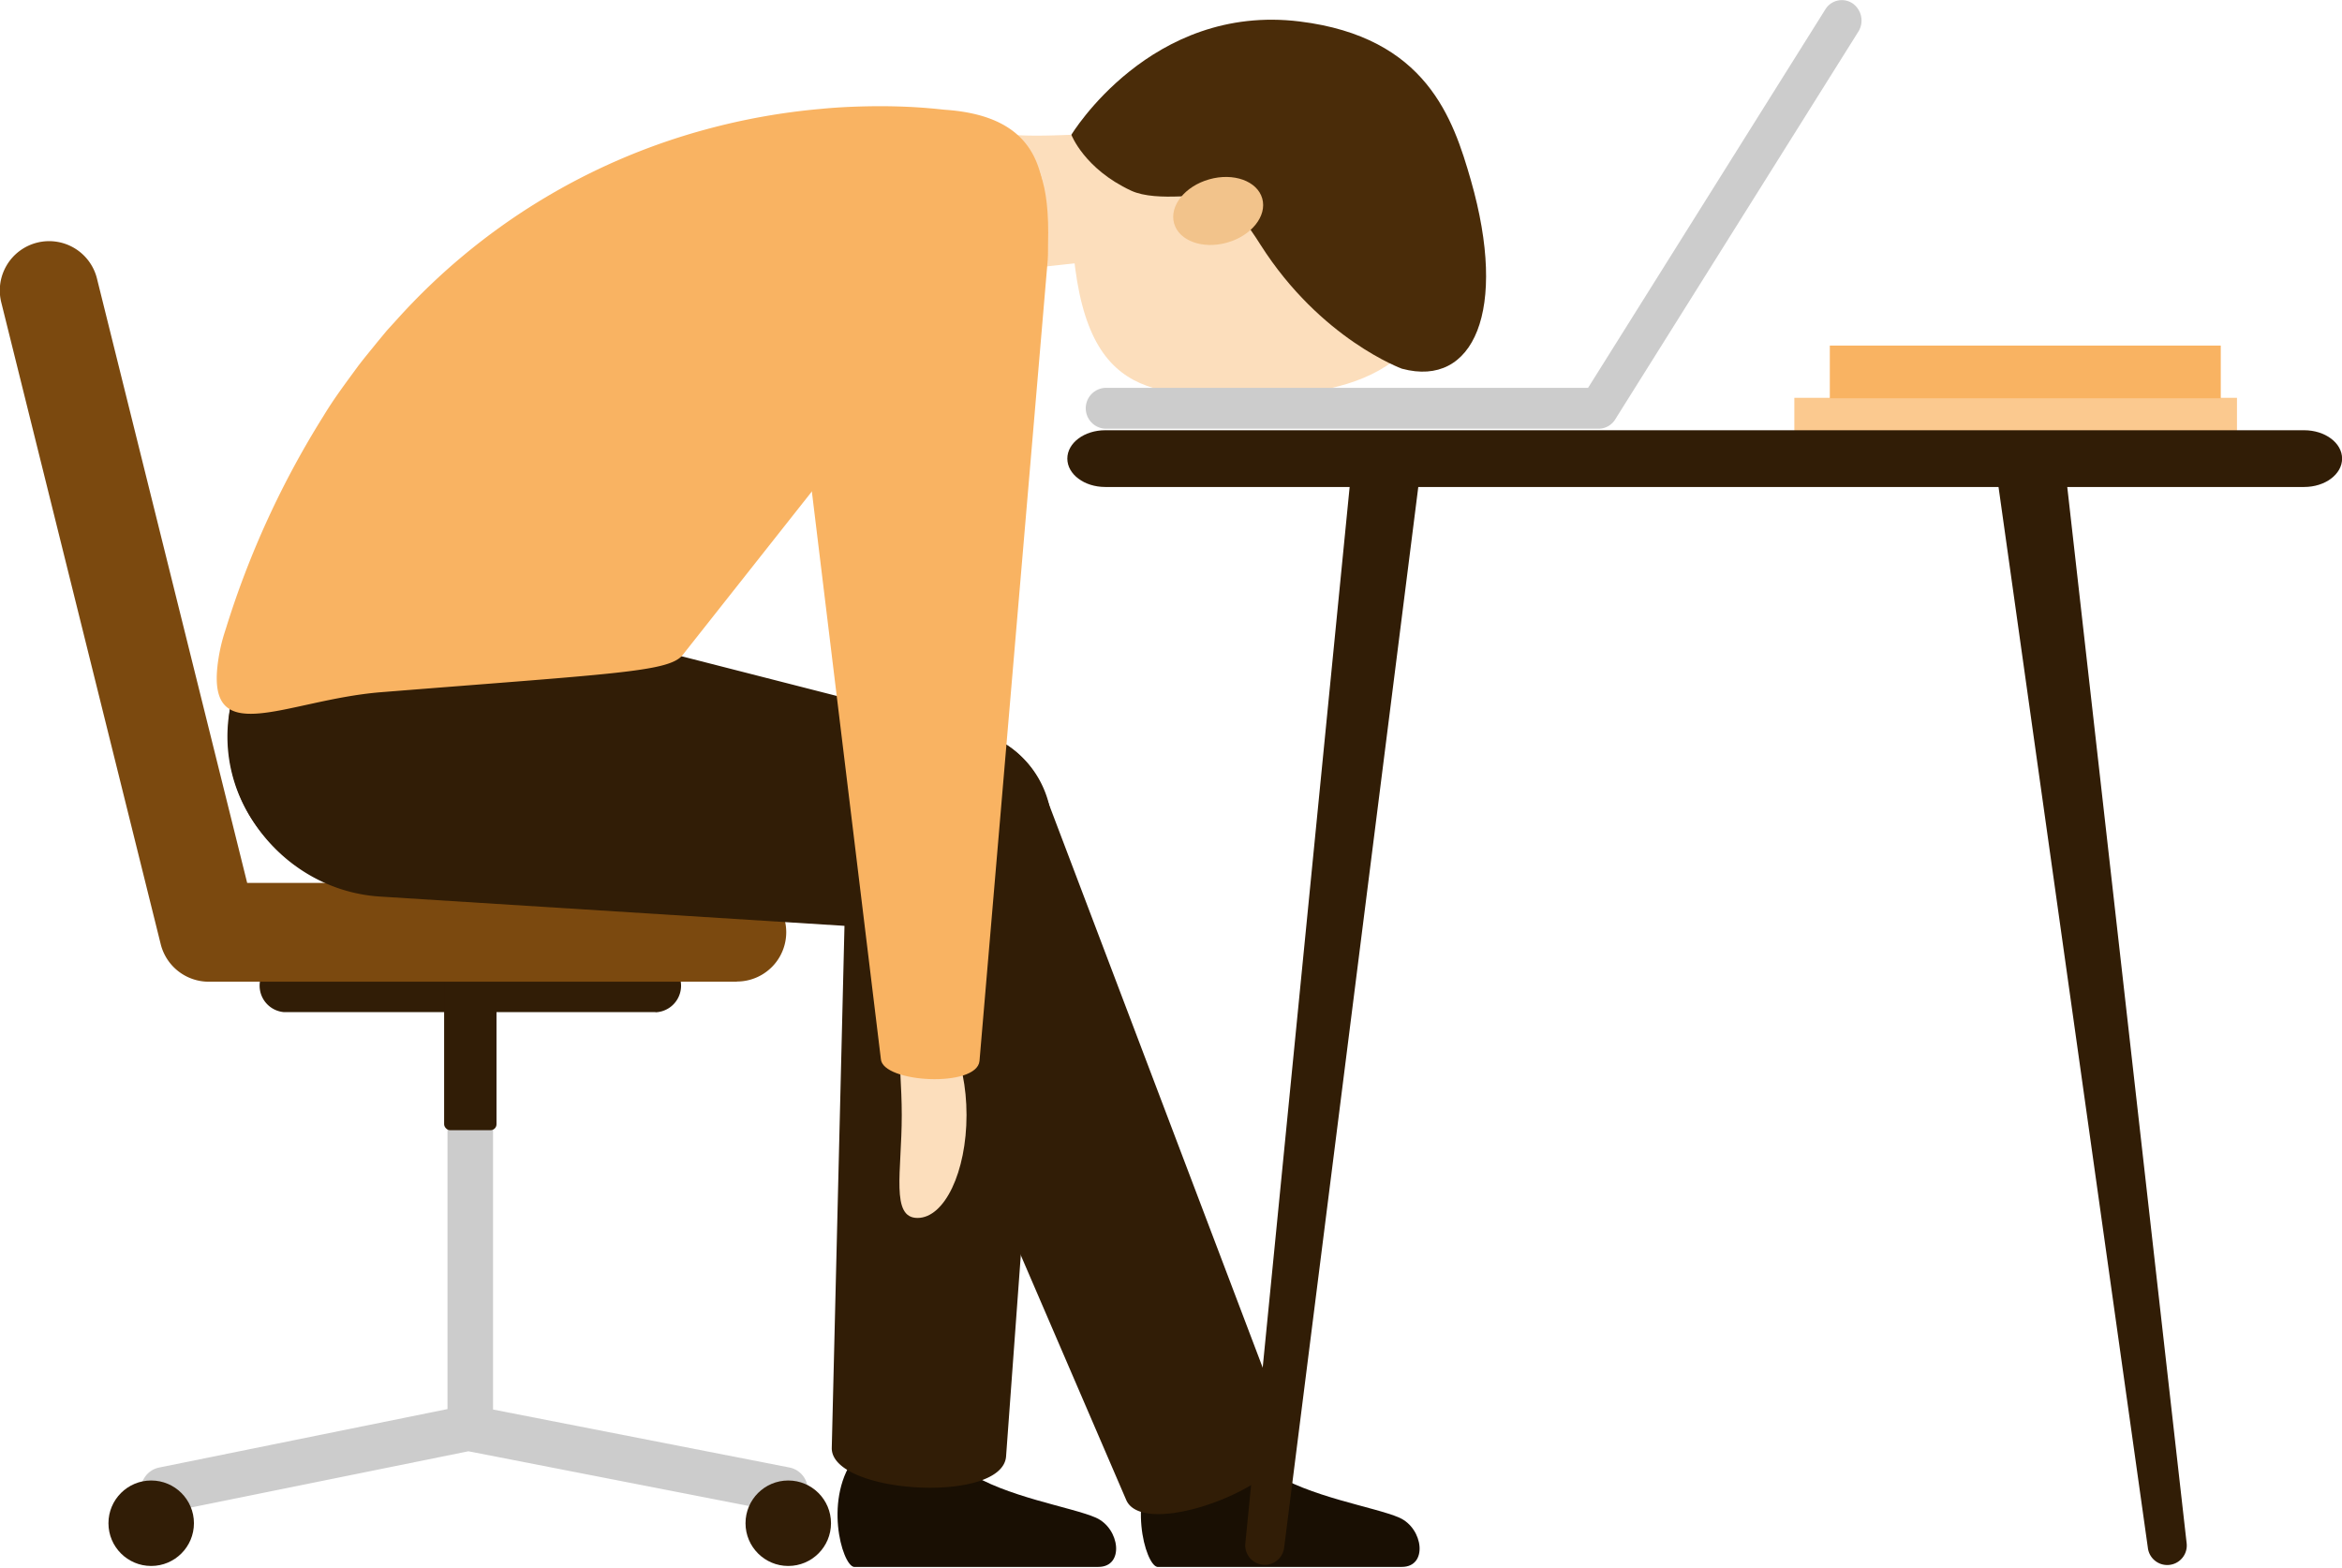 <svg xmlns="http://www.w3.org/2000/svg" viewBox="0 0 520 348.21"><path d="M398.4 88.34h98.28v7.47H398.4z" fill="#fbc98f"/><path d="M406.28 76.74h86.8v11.7h-86.8z" fill="#f9b362"/><path d="M175.25 325.87L109.47 313V201.1a5.06 5.06 0 00-10.11 0v111.8l-64.1 13a5.06 5.06 0 001 10 5 5 0 001-.1L104 322.27l69.3 13.52a5.5 5.5 0 001 .09 5.05 5.05 0 001-10z" fill="#ccc"/><g fill="#311d06"><path d="M145.53 224.75H63A5.9 5.9 0 0163 213h82.56a5.9 5.9 0 010 11.79z"/><rect x="98.61" y="211.27" width="11.63" height="39.7" rx="1.32"/></g><path d="M163.62 218H46.32a11 11 0 01-10.63-8.31L.33 67.34a10.95 10.95 0 1121.25-5.28l33.3 134h108.74a10.95 10.95 0 010 21.9z" fill="#7b490f"/><g fill="#311d06"><circle cx="33.57" cy="338.25" r="9.49"/><circle cx="175.02" cy="338.25" r="9.49"/></g><g fill="#fcdebc"><path d="M257.15 30.68c-10.73-2.13-22.3.14-33.16-.8-12.07-1-25.84-6.7-35.87 3.14a16.81 16.81 0 002.27 25.81c4.92 3.32 10.63 3.14 16.33 2.82 10.44-.6 20.86-2 31.26-3.1 4.93-.53 11-.18 15.68-1.68a10.83 10.83 0 01-1.71-.24C268.7 60 273.9 34 257.15 30.68z"/><path d="M319.33 48.28c4.33 32.6-17.7 39.54-40.6 39.54S239.4 89.3 237.9 49.2c-.86-23.4 17.8-37.87 40.7-37.87s37.05 9.3 40.7 36.94z"/></g><path d="M190.13 323.2c5-.12 21.12 1.2 24.47 3.46 8.52 5.75 23.4 8 28.73 10.36s6.4 10.93.54 10.93H189.6c-2.68-.4-6.9-15.54.54-24.75zm67.37 0c5-.12 21.13 1.2 24.48 3.46 8.5 5.75 23.4 8 28.73 10.36s6.4 10.93.54 10.93h-54.28c-2.68-.4-6.92-15.54.53-24.75z" fill="#190f03"/><g fill="#311d06"><path d="M217 162.53l-2.56-.66-121.2-31a37.26 37.26 0 00-5.84-1 33.83 33.83 0 10-5.09 67.46l105.2 7.93-2.83 116.24c-.23 10.25 37.92 12.56 38.7 1.9l10.1-138A22 22 0 00217 162.53z"/><path d="M286 318.56l-54.17-142.78a21.8 21.8 0 00-15-13.31l-122.3-30a35.29 35.29 0 00-6-.91C70 130.4 51 136.9 50.66 163.22c-.26 18.68 15 34.7 33.7 35.87l111 7 54.7 127c4.1 9.45 39.7-4.53 35.93-14.54z"/></g><path d="M214.6 247.6c0 12.63-4.87 22.86-10.88 22.86s-3.5-10.23-3.5-22.86-2.5-22.85 3.5-22.85S214.6 235 214.6 247.6z" fill="#fcdebc"/><g fill="#f9b362"><path d="M232.64 57.6l-15.16 178c-.57 6-21.6 4.88-21.9-.46L175 65.9c-.67-12.58 21.13-32.6 33.7-33.26s24.8-6.68 24 21.57c-.03 1.1.03 2.32-.07 3.4z"/><path d="M205.15 78.1h-.37l-53.38 67.56c-3.4 3.55-15.26 3.94-66.9 8.06-21.4 1.76-39.4 13.42-35.95-7.73a38.57 38.57 0 011.25-5.3l.4-1.25a200.29 200.29 0 0121.65-47.11c2.27-3.78 5-7.4 7.63-11 1.36-1.8 2.82-3.53 4.24-5.3l2.15-2.6 2.3-2.53a142.27 142.27 0 0168.37-42.11 146.43 146.43 0 0125.73-4.61c4.3-.42 8.65-.58 13-.6 2.2 0 4.4.05 6.68.16 1.13.05 2.3.13 3.5.22l1.87.16 2.46.25C231 25.82 233 38.84 231.65 53.67S205.2 78.1 205.15 78.1z"/></g><path d="M311.34 81.9s-18.1-6.53-31.47-27.55c-2.95-4.64-4.94-7.45-10.2-10.72-1.63-1-12.74 1.4-18.54-1.3-10.4-4.85-13.25-12.4-13.25-12.4S255.52.68 288.58 4.77c28.14 3.47 34.07 21.58 38 35.25 8.3 28.98.6 46.1-15.24 41.87z" fill="#4a2c09"/><ellipse cx="270.47" cy="46.84" rx="10.17" ry="7.3" transform="rotate(-15.8 270.497 46.826)" fill="#f2c38b"/><path d="M355 95.2H245.4a4.54 4.54 0 010-9.07h107.2l52.7-84.07a4.29 4.29 0 016-1.33A4.65 4.65 0 01412.63 7l-54 86.13A4.34 4.34 0 01355 95.2z" fill="#ccc"/><g fill="#311d06"><path d="M314.9 108.18l-29.78 235.5a4.334 4.334 0 01-8.61-1l23.32-236.22a7.584 7.584 0 0115.09 1.54 1.36 1.36 0 01-.02.18zm143.9-1.8l26.7 236.27a4.334 4.334 0 01-8.6 1.09L443.76 108.3a7.58 7.58 0 1115-2.11l.04.2z"/><path d="M511.58 108.14H245.4c-4.65 0-8.42-2.82-8.42-6.3s3.77-6.3 8.42-6.3h266.2c4.65 0 8.42 2.82 8.42 6.3s-3.77 6.3-8.42 6.3z"/></g></svg>